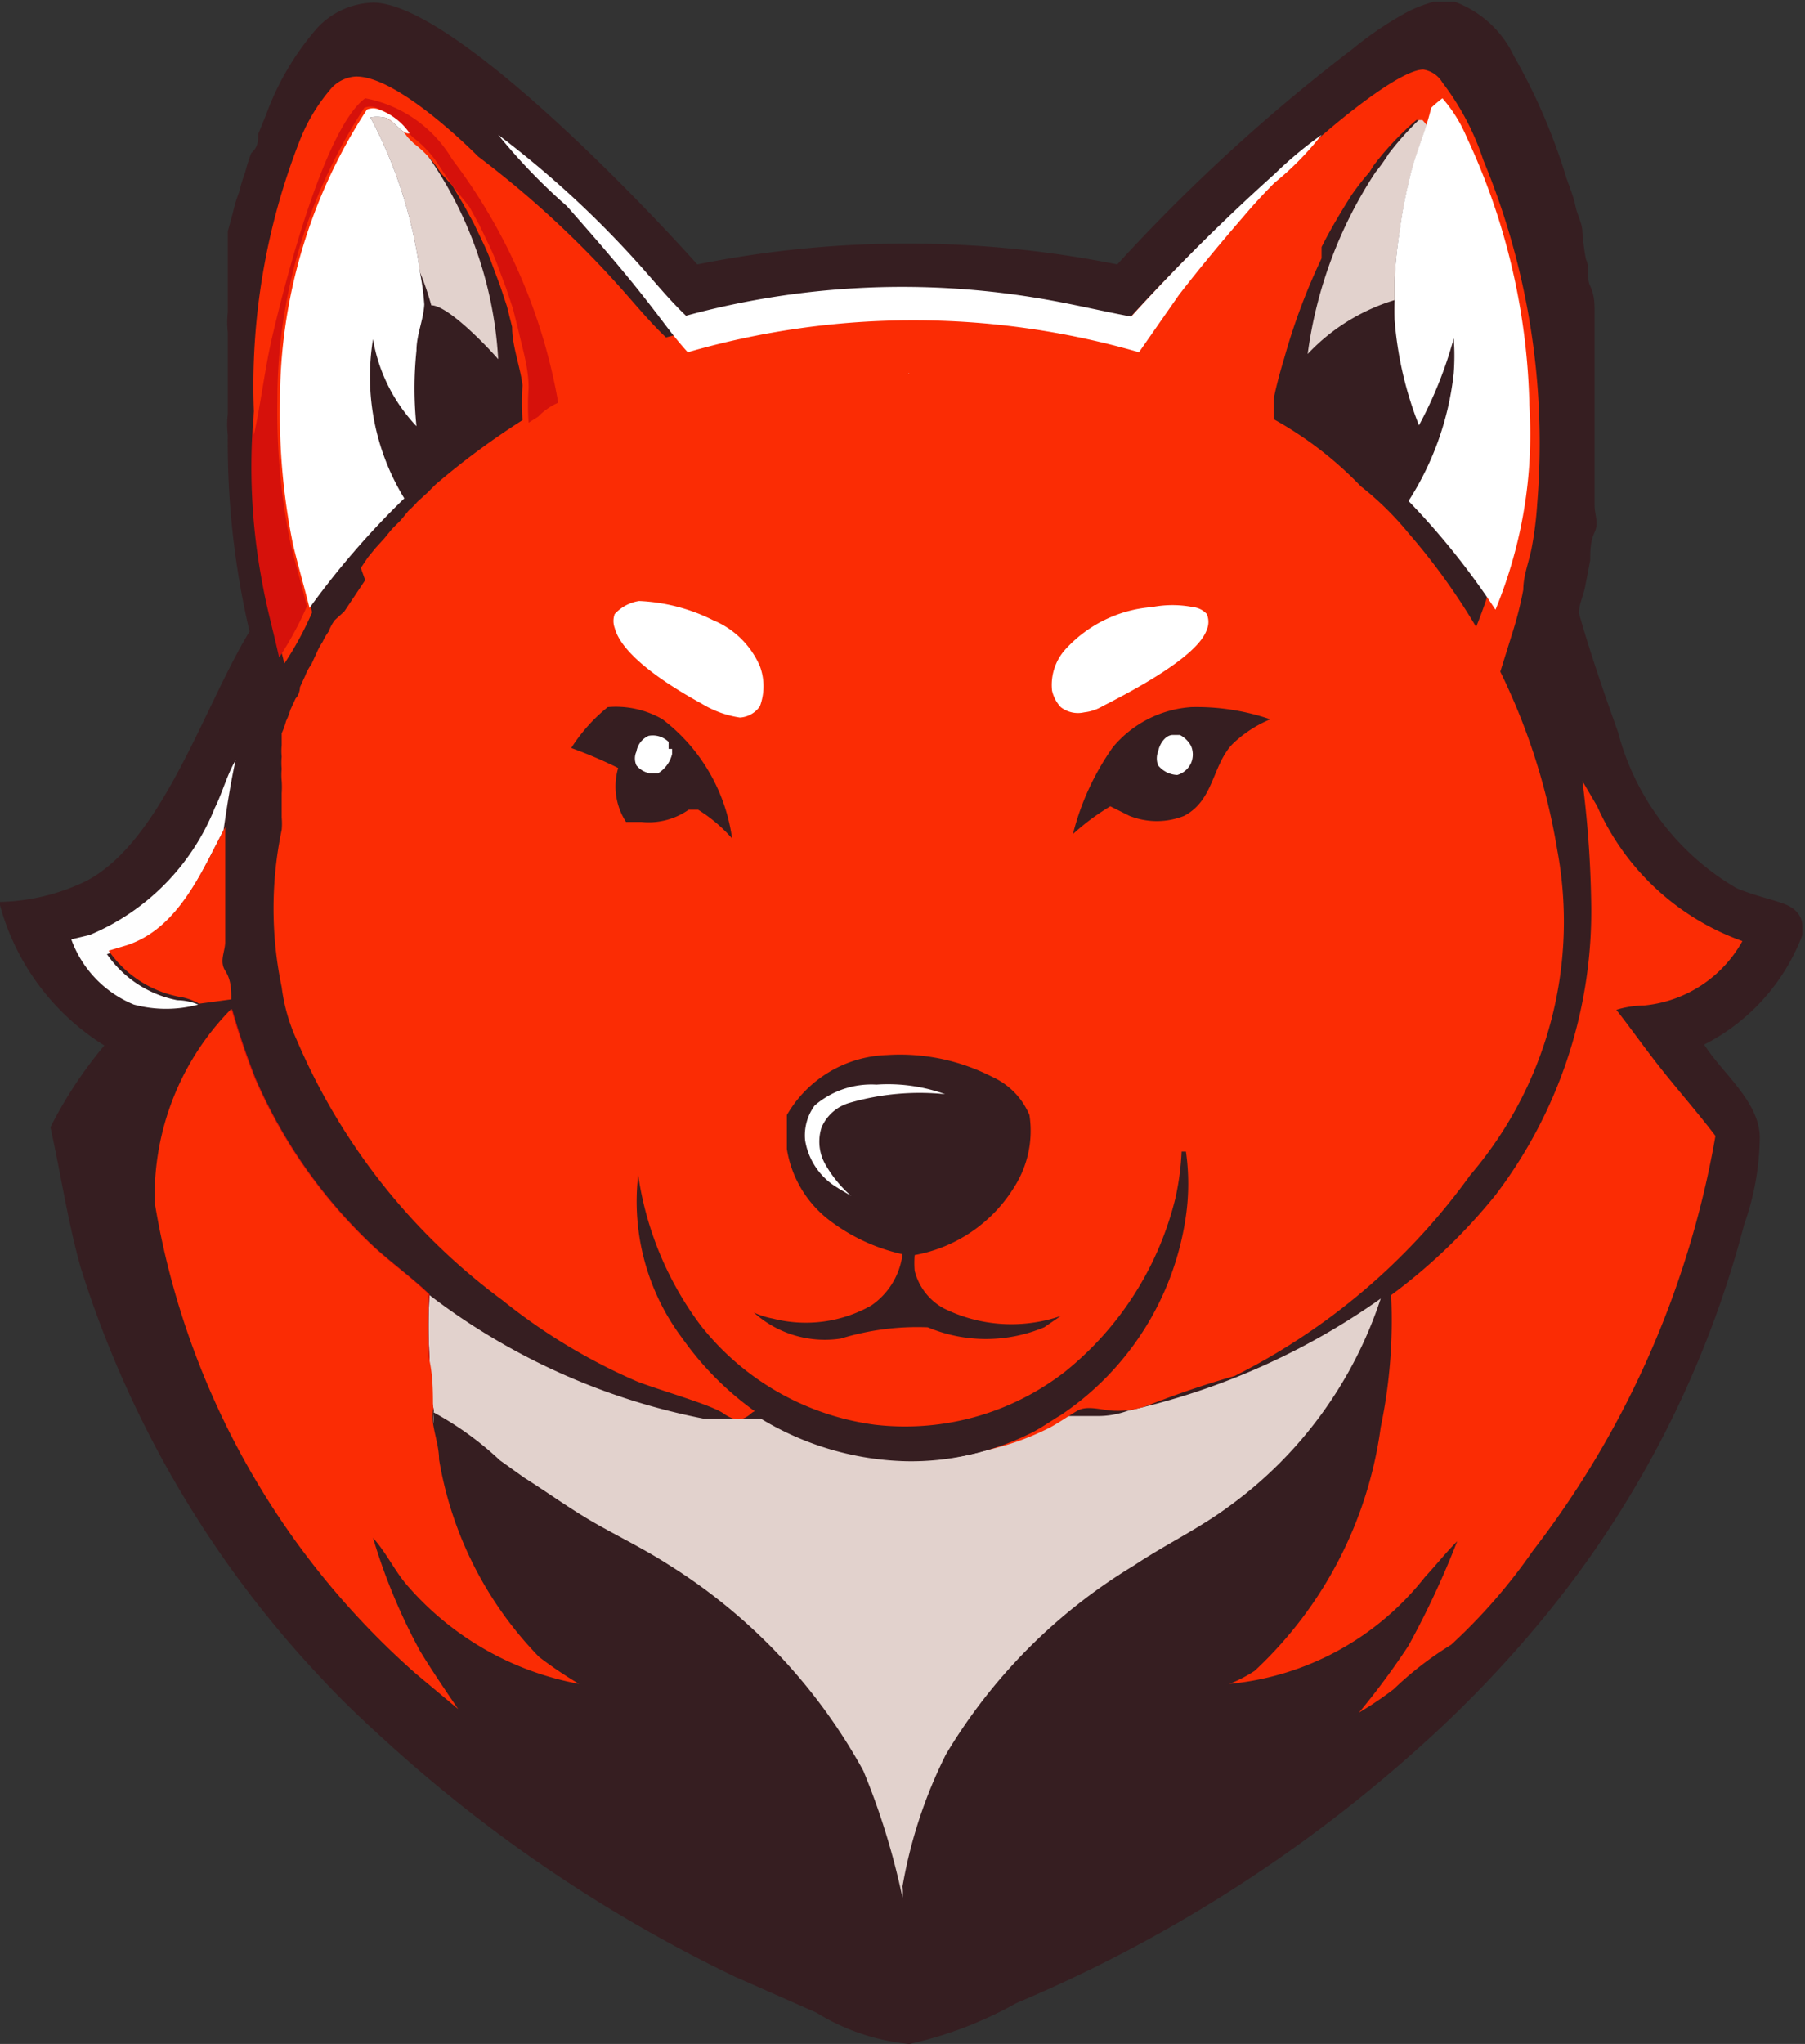 <svg id="Layer_1" data-name="Layer 1" xmlns="http://www.w3.org/2000/svg" viewBox="0 0 20.76 23.5"><rect x="0" y="0" width="20.76" height="23.5" fill="#333333" stroke="none"/><path d="M25.53,14.62l0-.1c0-.11-.07-.2-.19-.25s-.39-.11-.57-.19a2.94,2.94,0,0,1-1.36-1.79c-.16-.45-.32-.91-.45-1.37,0-.1.05-.2.07-.3l.06-.31c0-.11,0-.21.05-.32s0-.2,0-.31l0-.31c0-.11,0-.21,0-.32s0-.21,0-.31V8.42c0-.11,0-.21,0-.32s0-.21,0-.31,0-.21,0-.32,0-.2-.05-.31,0-.21-.05-.31A2.82,2.82,0,0,1,23,6.54c0-.1-.06-.2-.08-.3s-.06-.2-.1-.31a6.84,6.84,0,0,0-.61-1.42,1.22,1.22,0,0,0-.68-.62l-.24,0A1.67,1.67,0,0,0,21,4a4,4,0,0,0-.64.43,20.55,20.55,0,0,0-2.71,2.48,12.27,12.27,0,0,0-4.83,0C12.14,6.15,10,3.92,9.1,3.9a.91.91,0,0,0-.65.29,3.15,3.15,0,0,0-.59,1l-.09.22c0,.07,0,.15-.08.22a1.87,1.87,0,0,0-.07.22,2,2,0,0,0-.07.23,1.55,1.55,0,0,0-.07.23l-.06.22c0,.08,0,.16,0,.23s0,.16,0,.23,0,.16,0,.24l0,.23a1,1,0,0,0,0,.23l0,.24c0,.08,0,.15,0,.23s0,.16,0,.24v.23a1,1,0,0,0,0,.24,9.49,9.49,0,0,0,.25,2.26C7.14,12,6.67,13.54,5.79,14a2.4,2.4,0,0,1-1,.24A2.75,2.75,0,0,0,6,15.89a4.93,4.93,0,0,0-.62.94c.12.54.2,1.09.35,1.62a12.19,12.19,0,0,0,2.78,4.73c.26.28.54.54.83.8a16.68,16.68,0,0,0,3.92,2.62l.93.41a2.48,2.48,0,0,0,1.07.36,4.52,4.52,0,0,0,1.23-.47,16.56,16.56,0,0,0,4.7-3,13.39,13.39,0,0,0,1.23-1.27,11.81,11.81,0,0,0,2.44-4.68,3.09,3.09,0,0,0,.18-1c0-.41-.43-.74-.64-1.07A2.34,2.34,0,0,0,25.53,14.62Z" transform="translate(-4.8 -3.87)" style="fill:#361e21"/><path d="M5.62,14.67l.21-.05a2.65,2.65,0,0,0,1.44-1.46c.09-.18.14-.38.24-.55h0c-.06.27-.1.54-.14.81-.27.51-.54,1.17-1.14,1.36l-.2.06a1.28,1.28,0,0,0,.81.53.64.64,0,0,1,.24.05,1.43,1.43,0,0,1-.74,0A1.28,1.28,0,0,1,5.62,14.67Z" transform="translate(-4.8 -3.87)" style="fill:#fefefe"/><path d="M20.62,5.85a1.91,1.91,0,0,0,.15-.21,3.43,3.43,0,0,1,.49-.52v0c-.06.27-.19.54-.25.82a5.4,5.4,0,0,0-.11.58,5.51,5.51,0,0,0-.06.57c0,.16,0,.31,0,.47a1.93,1.93,0,0,1,0-.24,2.28,2.28,0,0,0-1,.62A5,5,0,0,1,20.62,5.85Z" transform="translate(-4.8 -3.87)" style="fill:#e2d2cd"/><path d="M9.06,5.22a.37.37,0,0,1,.15,0c.1,0,.22.21.3.18l.07.07A4.53,4.53,0,0,1,10.53,8c-.13-.15-.58-.62-.77-.62,0,0,0,0,0,0s0,0,0,0A3.07,3.07,0,0,0,9.63,7,5.25,5.25,0,0,0,9.06,5.22Z" transform="translate(-4.8 -3.87)" style="fill:#e2d2cd"/><path d="M17.77,20.09a1,1,0,0,1-.37.06h0c-.14,0-.3,0-.44,0s-.24.16-.37.22a3,3,0,0,1-1.37.3,3.38,3.38,0,0,1-1.67-.49c-.1,0-.26,0-.34,0s-.23,0-.32,0a7.58,7.58,0,0,1-3.15-1.42,5.77,5.77,0,0,0,0,.72c0,.2,0,.4.05.61a.76.76,0,0,0,0,.15.3.3,0,0,1,0-.13,3.67,3.67,0,0,1,.76.55l.28.2c.27.17.53.36.81.52s.57.3.85.48a6.45,6.45,0,0,1,2.24,2.37,8.22,8.22,0,0,1,.45,1.46.5.5,0,0,0,0-.13,5.43,5.43,0,0,1,.5-1.52,6.32,6.32,0,0,1,2.16-2.17c.36-.24.74-.42,1.08-.67a4.8,4.8,0,0,0,1.76-2.4A8.07,8.07,0,0,1,17.77,20.09Z" transform="translate(-4.8 -3.87)" style="fill:#e2d2cd"/><path d="M7.47,15.47a8.36,8.36,0,0,0,.27.8,5.82,5.82,0,0,0,1.38,1.95c.2.18.42.34.62.53a5.77,5.77,0,0,0,0,.72c0,.2,0,.4.05.61a6.77,6.77,0,0,1-1.36-1.41,5.24,5.24,0,0,1-1-2.58A2.58,2.58,0,0,1,7.47,15.47Z" transform="translate(-4.8 -3.87)" style="fill:#d6110b"/><path d="M21.71,17.38a4.48,4.48,0,0,0,1-3.74A7.38,7.38,0,0,0,21,10a3.51,3.51,0,0,0-.55-.54,4.23,4.23,0,0,0-1-.77h0s0-.05,0-.08,0-.09,0-.14.07-.32.12-.48A7.16,7.16,0,0,1,20,6.84l0-.07,0-.06c.1-.2.22-.4.34-.59a2.78,2.78,0,0,1,.21-.27l0,0v0l0,0,0,0h0l.05-.08a3.43,3.43,0,0,1,.49-.52h0l0,0,.07,0a1.65,1.65,0,0,1,.28.44,7.64,7.64,0,0,1,.72,3.08,5.3,5.3,0,0,1-.4,2.35l.29.49.15-.48a4.21,4.21,0,0,0,.12-.48c0-.17.07-.33.1-.5a4.1,4.1,0,0,0,.06-.49,8.49,8.49,0,0,0-.62-3.95,3,3,0,0,0-.47-.89.31.31,0,0,0-.22-.15c-.3,0-1.19.76-1.43,1a4.6,4.6,0,0,0-.54.45,22.78,22.78,0,0,0-1.62,1.64c-.37-.07-.74-.16-1.12-.22a9.49,9.49,0,0,0-4,.21c-.19-.18-.36-.39-.54-.59a11.36,11.36,0,0,0-1.62-1.49c-.29-.29-1-.93-1.41-.92a.41.41,0,0,0-.3.16,2.05,2.05,0,0,0-.34.57A7.72,7.72,0,0,0,7.72,8.6a7.15,7.15,0,0,0,.16,2.06c0,.28.13.56.19.84a3.77,3.77,0,0,0,.32-.59c-.06-.24-.13-.48-.19-.73a7.53,7.53,0,0,1-.15-1.64A6.14,6.14,0,0,1,9,5.18a.18.18,0,0,1,.14,0,.72.72,0,0,1,.35.27l.07.07a1.26,1.26,0,0,1,.31.34L10,6l.13.22.12.22.11.23a2.44,2.44,0,0,1,.1.24l.09.24.08.24.06.24c0,.22.09.44.12.67a2.71,2.71,0,0,0,0,.4,8.86,8.86,0,0,0-1,.74l-.1.1-.11.1a.94.94,0,0,1-.1.1l-.09.11-.1.1-.09.11-.1.11-.09.11-.08.12L9,10.54l-.08.12-.08.12-.08.12L8.65,11a.54.54,0,0,0-.07.13.75.75,0,0,0-.07.12.83.83,0,0,0-.07.13l-.06.13a.54.54,0,0,0-.07.13l-.06.13s0,.08-.05.13l-.06.13a.69.69,0,0,1-.05.13.78.78,0,0,1-.05.14s0,.09,0,.14a.65.65,0,0,0,0,.13.74.74,0,0,0,0,.14.74.74,0,0,0,0,.14,1,1,0,0,1,0,.14l0,.14,0,.14a.78.78,0,0,1,0,.14,4.41,4.41,0,0,0,0,1.81h0a2.06,2.06,0,0,0,.17.6,7.26,7.26,0,0,0,2.37,3,6.72,6.72,0,0,0,1.54.93c.22.09.86.27,1,.37s.23.08.32,0,.24,0,.34,0a3.38,3.38,0,0,0,1.67.49,3,3,0,0,0,1.37-.3c.13-.06.25-.15.37-.22s.3,0,.44,0h0a1,1,0,0,0,.37-.06,10.54,10.54,0,0,1,1-.34A7.46,7.46,0,0,0,21.71,17.38ZM9.25,10.66l.09-.14Zm.51-.72.25-.3Zm.71-.76,0,0Zm.5-.5v0Zm0,0h0Z" transform="translate(-4.8 -3.87)" style="fill:#fb2c04"/><path d="M23.71,15.43a1.45,1.45,0,0,0,1.13-.74,2.89,2.89,0,0,1-1.67-1.55L23,12.85a12.26,12.26,0,0,1,.1,1.35A5.39,5.39,0,0,1,22,17.61a6.51,6.51,0,0,1-1.2,1.15,6,6,0,0,1-.12,1.52,4.68,4.68,0,0,1-1.45,2.8,1.59,1.59,0,0,1-.29.15A3.25,3.25,0,0,0,21.19,22c.13-.14.24-.28.37-.41A10.12,10.12,0,0,1,21,22.79a8.5,8.5,0,0,1-.57.77,4,4,0,0,0,.4-.27,3.89,3.89,0,0,1,.66-.51,6.45,6.45,0,0,0,.94-1.08,10.85,10.85,0,0,0,2.1-4.77c-.19-.25-.4-.49-.6-.74s-.36-.48-.54-.71v0A1.14,1.14,0,0,1,23.71,15.43Z" transform="translate(-4.8 -3.87)" style="fill:#fb2c04"/><path d="M7.09,15.41l.37-.05c0-.11,0-.22-.07-.33s0-.22,0-.33,0-.22,0-.33V14c0-.2,0-.41,0-.62-.27.51-.54,1.17-1.14,1.36l-.2.06a1.28,1.28,0,0,0,.81.53A.64.64,0,0,1,7.09,15.41Z" transform="translate(-4.8 -3.87)" style="fill:#fb2c04"/><path d="M9.46,22.07a3.44,3.44,0,0,0,2,1.16,4.63,4.63,0,0,1-.46-.31,4.26,4.26,0,0,1-1.15-2.27c0-.14-.05-.28-.07-.42a.76.76,0,0,1,0-.15c0-.21,0-.41-.05-.61a5.77,5.77,0,0,1,0-.72c-.2-.19-.42-.35-.62-.53a5.82,5.82,0,0,1-1.38-1.95,8.36,8.36,0,0,1-.27-.8,3.06,3.06,0,0,0-.88,2.23,9.22,9.22,0,0,0,3,5.41l.49.41c-.15-.22-.3-.44-.44-.67a6.73,6.73,0,0,1-.54-1.3h0C9.24,21.72,9.33,21.91,9.46,22.07Z" transform="translate(-4.8 -3.87)" style="fill:#fb2c04"/><path d="M11.79,12a1.07,1.07,0,0,1,.63.14,2.08,2.08,0,0,1,.8,1.37,1.75,1.75,0,0,0-.39-.33c-.05,0-.06,0-.11,0a.8.8,0,0,1-.54.14H12l0,0H12l0,0,0,0,0,0,0,0,0,0,0,0,0,0,0,0,0,0a.75.75,0,0,1-.09-.62,5.15,5.15,0,0,0-.54-.23A1.94,1.94,0,0,1,11.79,12Z" transform="translate(-4.8 -3.87)" style="fill:#361e21"/><path d="M18.5,12a2.62,2.62,0,0,1,.91.14,1.4,1.4,0,0,0-.44.29c-.23.25-.21.64-.55.82a.85.85,0,0,1-.63,0l-.22-.11a2.67,2.67,0,0,0-.43.32,3,3,0,0,1,.46-1A1.29,1.29,0,0,1,18.5,12Z" transform="translate(-4.8 -3.87)" style="fill:#361e21"/><path d="M9,5a1.48,1.48,0,0,1,1,.7A6.45,6.45,0,0,1,11.22,8.5a.73.73,0,0,0-.23.16l-.11.07a2.71,2.71,0,0,1,0-.4c0-.23-.07-.45-.12-.67l-.06-.24-.08-.24-.09-.24a2.44,2.44,0,0,0-.1-.24l-.11-.23-.12-.22L10,6l-.14-.21a1.26,1.26,0,0,0-.31-.34l-.07-.07a.72.72,0,0,0-.35-.27.18.18,0,0,0-.14,0,6.14,6.14,0,0,0-1,3.36,7.53,7.53,0,0,0,.15,1.64c.06.25.13.49.19.73a3.77,3.77,0,0,1-.32.59c-.06-.28-.14-.56-.19-.84A7.15,7.15,0,0,1,7.72,8.6a2.44,2.44,0,0,0,0,.27c.08-.36.12-.72.2-1.08C8.05,7.22,8.52,5.35,9,5Z" transform="translate(-4.8 -3.87)" style="fill:#d6110b"/><polygon points="10.45 4.29 10.45 4.3 10.46 4.3 10.45 4.29" style="fill:#fefefe"/><path d="M12.14,17.38a3.79,3.79,0,0,0,.72,1.73,3.06,3.06,0,0,0,2,1.14,3,3,0,0,0,2.19-.61,3.68,3.68,0,0,0,1.27-2,3.07,3.07,0,0,0,.07-.53h0l.05,0a2.62,2.62,0,0,1,0,.74A3.32,3.32,0,0,1,17,20.14c-.12.07-.24.16-.37.22a3,3,0,0,1-1.37.3,3.38,3.38,0,0,1-1.67-.49,3.54,3.54,0,0,1-.94-.91A2.62,2.62,0,0,1,12.14,17.38Z" transform="translate(-4.8 -3.87)" style="fill:#361e21"/><path d="M15,16a2.32,2.32,0,0,1,1.21.25.84.84,0,0,1,.43.44,1.2,1.2,0,0,1-.17.82,1.7,1.7,0,0,1-1.15.79,1.13,1.13,0,0,0,0,.18.68.68,0,0,0,.33.43A1.75,1.75,0,0,0,17,19l-.19.13a1.73,1.73,0,0,1-1.34,0,3,3,0,0,0-1,.13,1.22,1.22,0,0,1-1-.3.94.94,0,0,0,.22.07,1.53,1.53,0,0,0,1.13-.15.84.84,0,0,0,.36-.59,2.15,2.15,0,0,1-.8-.36,1.29,1.29,0,0,1-.53-.85v-.34l0-.05v0l0,0,0,0,0,0,0,0,0,0,0,0A1.38,1.38,0,0,1,15,16Z" transform="translate(-4.8 -3.87)" style="fill:#361e21"/><path d="M17.81,7.51c-.37-.07-.74-.16-1.12-.22a9.49,9.49,0,0,0-4,.21c-.19-.18-.36-.39-.54-.59a11.36,11.36,0,0,0-1.62-1.49,6.7,6.7,0,0,0,.79.82c.29.33.58.66.85,1s.35.47.54.68a9.35,9.35,0,0,1,5.19,0l.46-.66c.24-.31.49-.61.75-.91.11-.13.23-.26.35-.38A3.38,3.38,0,0,0,20,5.42a4.6,4.6,0,0,0-.54.45A22.78,22.78,0,0,0,17.81,7.51Z" transform="translate(-4.8 -3.87)" style="fill:#fff"/><path d="M9.06,5.22a.37.37,0,0,1,.15,0c.1,0,.22.21.3.18a.72.72,0,0,0-.35-.27.18.18,0,0,0-.14,0,6.14,6.14,0,0,0-1,3.36,7.53,7.53,0,0,0,.15,1.64c.06.25.13.49.19.73A9.49,9.49,0,0,1,9.45,9.6a2.68,2.68,0,0,1-.36-1.83,1.92,1.92,0,0,0,.5,1,4.22,4.22,0,0,1,0-.87c0-.18.08-.35.09-.53A3.07,3.07,0,0,0,9.63,7,5.25,5.25,0,0,0,9.06,5.22Z" transform="translate(-4.8 -3.87)" style="fill:#fff"/><path d="M22.39,8.53a7.64,7.64,0,0,0-.72-3.08A1.65,1.65,0,0,0,21.39,5a1.5,1.5,0,0,0-.13.11v0c-.06.27-.19.54-.25.82a5.4,5.4,0,0,0-.11.58,5.51,5.51,0,0,0-.06.57c0,.16,0,.31,0,.47a4.18,4.18,0,0,0,.28,1.21,4.67,4.67,0,0,0,.4-1,2.67,2.67,0,0,1,0,.4A3.39,3.39,0,0,1,21,9.63a8.56,8.56,0,0,1,1,1.25A5.3,5.3,0,0,0,22.39,8.53Z" transform="translate(-4.8 -3.87)" style="fill:#fff"/><path d="M12.49,12.48V12.4h0a.26.26,0,0,0-.23-.07h0a.24.24,0,0,0-.14.18.19.19,0,0,0,0,.16.26.26,0,0,0,.15.09h.1a.36.36,0,0,0,.16-.22v-.06Z" transform="translate(-4.8 -3.87)" style="fill:#fff"/><path d="M18.37,12.32h-.08c-.08,0-.15.09-.17.19a.22.22,0,0,0,0,.16.3.3,0,0,0,.22.11.25.25,0,0,0,.16-.14.25.25,0,0,0,0-.19A.3.3,0,0,0,18.37,12.32Z" transform="translate(-4.8 -3.87)" style="fill:#fff"/><path d="M13,11a2.1,2.1,0,0,0-.85-.22.48.48,0,0,0-.28.15.23.23,0,0,0,0,.16c.09.34.69.7,1,.87a1.17,1.17,0,0,0,.44.16.3.3,0,0,0,.23-.13.66.66,0,0,0,0-.46A1,1,0,0,0,13,11Z" transform="translate(-4.8 -3.87)" style="fill:#fff"/><path d="M18.52,10.85a1.23,1.23,0,0,0-.47,0,1.5,1.5,0,0,0-1,.49.61.61,0,0,0-.15.47A.41.41,0,0,0,17,12a.32.32,0,0,0,.27.06.52.52,0,0,0,.21-.07c.31-.16,1.09-.56,1.2-.88a.23.23,0,0,0,0-.18A.25.25,0,0,0,18.52,10.85Z" transform="translate(-4.8 -3.87)" style="fill:#fff"/><path d="M14.88,16.34a1,1,0,0,0-.71.24.58.58,0,0,0-.11.4.78.78,0,0,0,.29.49c.08.06.16.1.24.15a1.39,1.39,0,0,1-.29-.35.53.53,0,0,1-.05-.44.5.5,0,0,1,.32-.28,2.89,2.89,0,0,1,1.1-.1A1.94,1.94,0,0,0,14.88,16.34Z" transform="translate(-4.8 -3.87)" style="fill:#fff"/></svg>